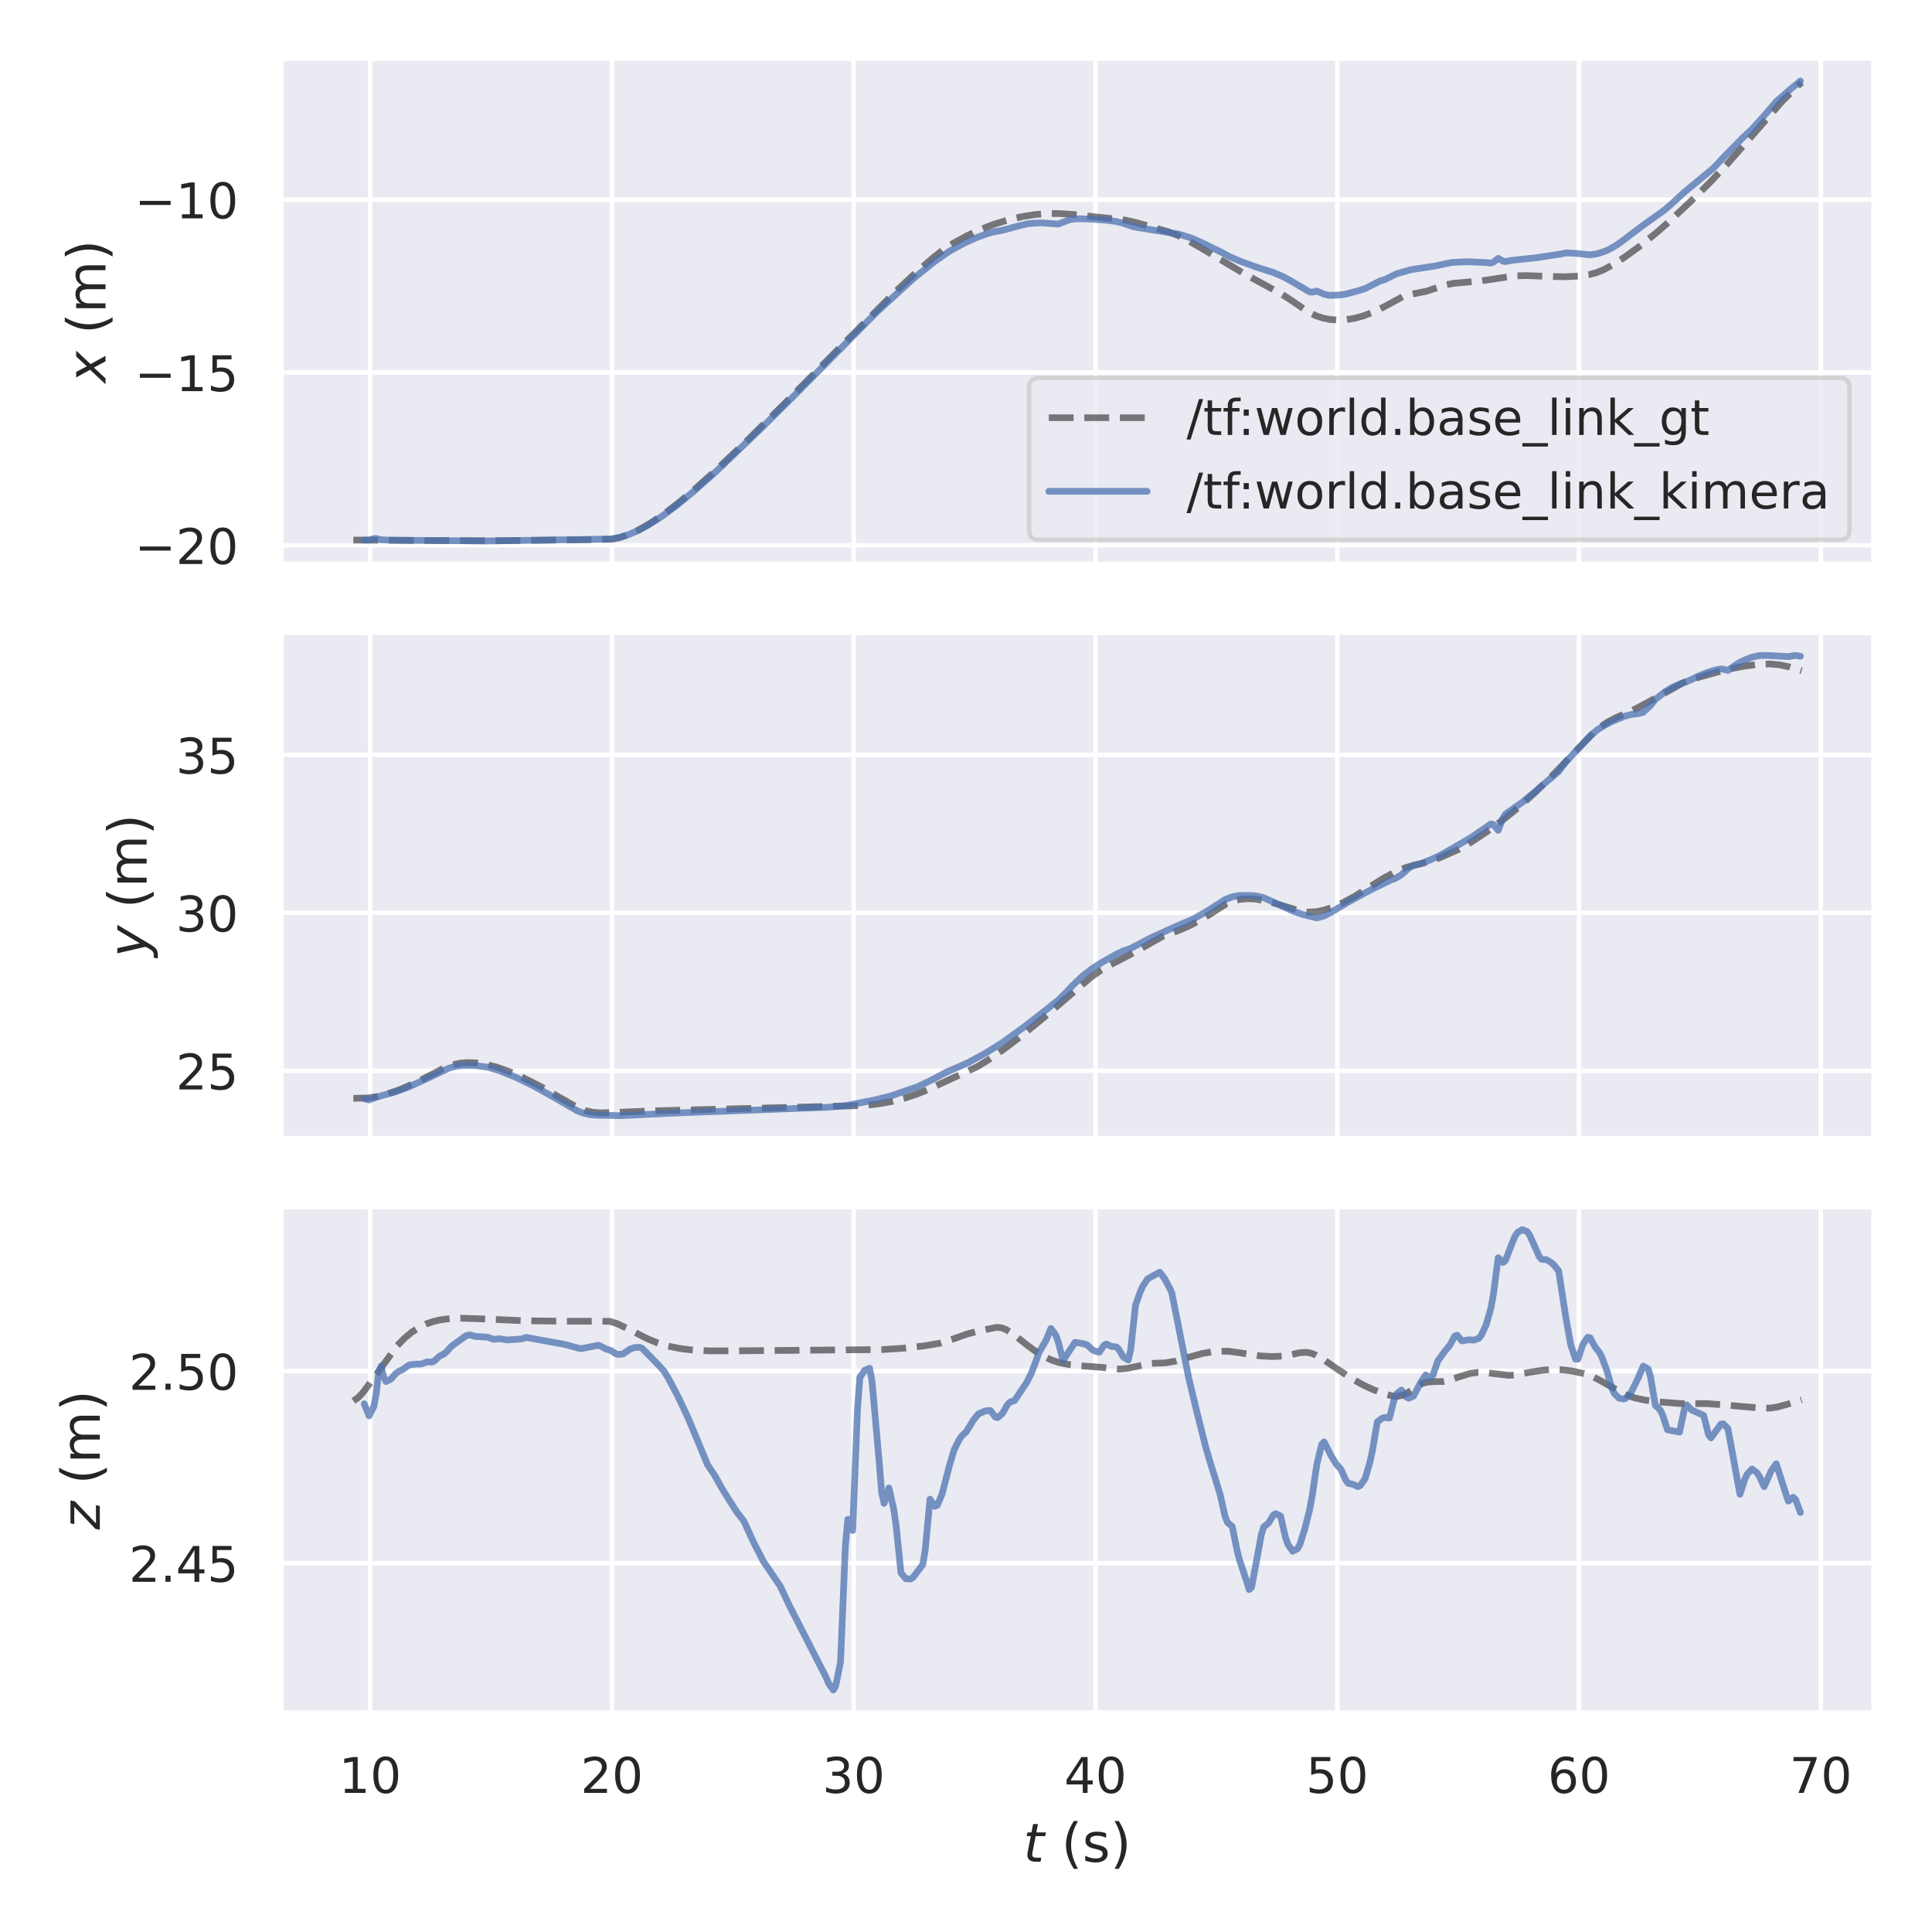 <?xml version="1.0" encoding="utf-8" standalone="no"?>
<!DOCTYPE svg PUBLIC "-//W3C//DTD SVG 1.1//EN"
  "http://www.w3.org/Graphics/SVG/1.1/DTD/svg11.dtd">
<!-- Created with matplotlib (https://matplotlib.org/) -->
<svg height="432pt" version="1.1" viewBox="0 0 432 432" width="432pt" xmlns="http://www.w3.org/2000/svg" xmlns:xlink="http://www.w3.org/1999/xlink">
 <defs>
  <style type="text/css">*{stroke-linecap:butt;stroke-linejoin:round;}</style>
 </defs>
 <g id="figure_1">
  <g id="patch_1">
   <path d="M 0 432 
L 432 432 
L 432 0 
L 0 0 
z
" style="fill:#ffffff;"/>
  </g>
  <g id="axes_1">
   <g id="patch_2">
    <path d="M 62.82 126.202 
L 419.04 126.202 
L 419.04 12.96 
L 62.82 12.96 
z
" style="fill:#eaeaf2;"/>
   </g>
   <g id="matplotlib.axis_1">
    <g id="xtick_1">
     <g id="line2d_1">
      <path clip-path="url(#paf8b198521)" d="M 82.76 126.202 
L 82.76 12.96 
" style="fill:none;stroke:#ffffff;stroke-linecap:round;"/>
     </g>
    </g>
    <g id="xtick_2">
     <g id="line2d_2">
      <path clip-path="url(#paf8b198521)" d="M 136.823 126.202 
L 136.823 12.96 
" style="fill:none;stroke:#ffffff;stroke-linecap:round;"/>
     </g>
    </g>
    <g id="xtick_3">
     <g id="line2d_3">
      <path clip-path="url(#paf8b198521)" d="M 190.885 126.202 
L 190.885 12.96 
" style="fill:none;stroke:#ffffff;stroke-linecap:round;"/>
     </g>
    </g>
    <g id="xtick_4">
     <g id="line2d_4">
      <path clip-path="url(#paf8b198521)" d="M 244.948 126.202 
L 244.948 12.96 
" style="fill:none;stroke:#ffffff;stroke-linecap:round;"/>
     </g>
    </g>
    <g id="xtick_5">
     <g id="line2d_5">
      <path clip-path="url(#paf8b198521)" d="M 299.011 126.202 
L 299.011 12.96 
" style="fill:none;stroke:#ffffff;stroke-linecap:round;"/>
     </g>
    </g>
    <g id="xtick_6">
     <g id="line2d_6">
      <path clip-path="url(#paf8b198521)" d="M 353.074 126.202 
L 353.074 12.96 
" style="fill:none;stroke:#ffffff;stroke-linecap:round;"/>
     </g>
    </g>
    <g id="xtick_7">
     <g id="line2d_7">
      <path clip-path="url(#paf8b198521)" d="M 407.137 126.202 
L 407.137 12.96 
" style="fill:none;stroke:#ffffff;stroke-linecap:round;"/>
     </g>
    </g>
   </g>
   <g id="matplotlib.axis_2">
    <g id="ytick_1">
     <g id="line2d_8">
      <path clip-path="url(#paf8b198521)" d="M 62.82 121.927 
L 419.04 121.927 
" style="fill:none;stroke:#ffffff;stroke-linecap:round;"/>
     </g>
     <g id="text_1">
      <!-- −20 -->
      <g style="fill:#262626;" transform="translate(30.105 126.106)scale(0.11 -0.11)">
       <defs>
        <path d="M 10.594 35.5 
L 73.188 35.5 
L 73.188 27.203 
L 10.594 27.203 
z
" id="DejaVuSans-8722"/>
        <path d="M 19.188 8.297 
L 53.609 8.297 
L 53.609 0 
L 7.328 0 
L 7.328 8.297 
Q 12.938 14.109 22.625 23.891 
Q 32.328 33.688 34.812 36.531 
Q 39.547 41.844 41.422 45.531 
Q 43.312 49.219 43.312 52.781 
Q 43.312 58.594 39.234 62.25 
Q 35.156 65.922 28.609 65.922 
Q 23.969 65.922 18.812 64.312 
Q 13.672 62.703 7.812 59.422 
L 7.812 69.391 
Q 13.766 71.781 18.938 73 
Q 24.125 74.219 28.422 74.219 
Q 39.75 74.219 46.484 68.547 
Q 53.219 62.891 53.219 53.422 
Q 53.219 48.922 51.531 44.891 
Q 49.859 40.875 45.406 35.406 
Q 44.188 33.984 37.641 27.219 
Q 31.109 20.453 19.188 8.297 
z
" id="DejaVuSans-50"/>
        <path d="M 31.781 66.406 
Q 24.172 66.406 20.328 58.906 
Q 16.5 51.422 16.5 36.375 
Q 16.5 21.391 20.328 13.891 
Q 24.172 6.391 31.781 6.391 
Q 39.453 6.391 43.281 13.891 
Q 47.125 21.391 47.125 36.375 
Q 47.125 51.422 43.281 58.906 
Q 39.453 66.406 31.781 66.406 
z
M 31.781 74.219 
Q 44.047 74.219 50.516 64.516 
Q 56.984 54.828 56.984 36.375 
Q 56.984 17.969 50.516 8.266 
Q 44.047 -1.422 31.781 -1.422 
Q 19.531 -1.422 13.062 8.266 
Q 6.594 17.969 6.594 36.375 
Q 6.594 54.828 13.062 64.516 
Q 19.531 74.219 31.781 74.219 
z
" id="DejaVuSans-48"/>
       </defs>
       <use xlink:href="#DejaVuSans-8722"/>
       <use x="83.789" xlink:href="#DejaVuSans-50"/>
       <use x="147.412" xlink:href="#DejaVuSans-48"/>
      </g>
     </g>
    </g>
    <g id="ytick_2">
     <g id="line2d_9">
      <path clip-path="url(#paf8b198521)" d="M 62.82 83.286 
L 419.04 83.286 
" style="fill:none;stroke:#ffffff;stroke-linecap:round;"/>
     </g>
     <g id="text_2">
      <!-- −15 -->
      <g style="fill:#262626;" transform="translate(30.105 87.465)scale(0.11 -0.11)">
       <defs>
        <path d="M 12.406 8.297 
L 28.516 8.297 
L 28.516 63.922 
L 10.984 60.406 
L 10.984 69.391 
L 28.422 72.906 
L 38.281 72.906 
L 38.281 8.297 
L 54.391 8.297 
L 54.391 0 
L 12.406 0 
z
" id="DejaVuSans-49"/>
        <path d="M 10.797 72.906 
L 49.516 72.906 
L 49.516 64.594 
L 19.828 64.594 
L 19.828 46.734 
Q 21.969 47.469 24.109 47.828 
Q 26.266 48.188 28.422 48.188 
Q 40.625 48.188 47.75 41.5 
Q 54.891 34.812 54.891 23.391 
Q 54.891 11.625 47.562 5.094 
Q 40.234 -1.422 26.906 -1.422 
Q 22.312 -1.422 17.547 -0.641 
Q 12.797 0.141 7.719 1.703 
L 7.719 11.625 
Q 12.109 9.234 16.797 8.062 
Q 21.484 6.891 26.703 6.891 
Q 35.156 6.891 40.078 11.328 
Q 45.016 15.766 45.016 23.391 
Q 45.016 31 40.078 35.438 
Q 35.156 39.891 26.703 39.891 
Q 22.75 39.891 18.812 39.016 
Q 14.891 38.141 10.797 36.281 
z
" id="DejaVuSans-53"/>
       </defs>
       <use xlink:href="#DejaVuSans-8722"/>
       <use x="83.789" xlink:href="#DejaVuSans-49"/>
       <use x="147.412" xlink:href="#DejaVuSans-53"/>
      </g>
     </g>
    </g>
    <g id="ytick_3">
     <g id="line2d_10">
      <path clip-path="url(#paf8b198521)" d="M 62.82 44.645 
L 419.04 44.645 
" style="fill:none;stroke:#ffffff;stroke-linecap:round;"/>
     </g>
     <g id="text_3">
      <!-- −10 -->
      <g style="fill:#262626;" transform="translate(30.105 48.824)scale(0.11 -0.11)">
       <use xlink:href="#DejaVuSans-8722"/>
       <use x="83.789" xlink:href="#DejaVuSans-49"/>
       <use x="147.412" xlink:href="#DejaVuSans-48"/>
      </g>
     </g>
    </g>
    <g id="text_4">
     <!-- $x$ (m) -->
     <g style="fill:#262626;" transform="translate(23.609 85.601)rotate(-90)scale(0.12 -0.12)">
      <defs>
       <path d="M 60.016 54.688 
L 34.906 27.875 
L 50.297 0 
L 39.984 0 
L 28.422 21.688 
L 8.297 0 
L -2.594 0 
L 24.312 28.812 
L 10.016 54.688 
L 20.312 54.688 
L 30.812 34.906 
L 49.125 54.688 
z
" id="DejaVuSans-Oblique-120"/>
       <path id="DejaVuSans-32"/>
       <path d="M 31 75.875 
Q 24.469 64.656 21.281 53.656 
Q 18.109 42.672 18.109 31.391 
Q 18.109 20.125 21.312 9.062 
Q 24.516 -2 31 -13.188 
L 23.188 -13.188 
Q 15.875 -1.703 12.234 9.375 
Q 8.594 20.453 8.594 31.391 
Q 8.594 42.281 12.203 53.312 
Q 15.828 64.359 23.188 75.875 
z
" id="DejaVuSans-40"/>
       <path d="M 52 44.188 
Q 55.375 50.25 60.062 53.125 
Q 64.75 56 71.094 56 
Q 79.641 56 84.281 50.016 
Q 88.922 44.047 88.922 33.016 
L 88.922 0 
L 79.891 0 
L 79.891 32.719 
Q 79.891 40.578 77.094 44.375 
Q 74.312 48.188 68.609 48.188 
Q 61.625 48.188 57.562 43.547 
Q 53.516 38.922 53.516 30.906 
L 53.516 0 
L 44.484 0 
L 44.484 32.719 
Q 44.484 40.625 41.703 44.406 
Q 38.922 48.188 33.109 48.188 
Q 26.219 48.188 22.156 43.531 
Q 18.109 38.875 18.109 30.906 
L 18.109 0 
L 9.078 0 
L 9.078 54.688 
L 18.109 54.688 
L 18.109 46.188 
Q 21.188 51.219 25.484 53.609 
Q 29.781 56 35.688 56 
Q 41.656 56 45.828 52.969 
Q 50 49.953 52 44.188 
z
" id="DejaVuSans-109"/>
       <path d="M 8.016 75.875 
L 15.828 75.875 
Q 23.141 64.359 26.781 53.312 
Q 30.422 42.281 30.422 31.391 
Q 30.422 20.453 26.781 9.375 
Q 23.141 -1.703 15.828 -13.188 
L 8.016 -13.188 
Q 14.5 -2 17.703 9.062 
Q 20.906 20.125 20.906 31.391 
Q 20.906 42.672 17.703 53.656 
Q 14.5 64.656 8.016 75.875 
z
" id="DejaVuSans-41"/>
      </defs>
      <use transform="translate(0 0.125)" xlink:href="#DejaVuSans-Oblique-120"/>
      <use transform="translate(59.18 0.125)" xlink:href="#DejaVuSans-32"/>
      <use transform="translate(90.967 0.125)" xlink:href="#DejaVuSans-40"/>
      <use transform="translate(129.98 0.125)" xlink:href="#DejaVuSans-109"/>
      <use transform="translate(227.393 0.125)" xlink:href="#DejaVuSans-41"/>
     </g>
    </g>
   </g>
   <g id="line2d_11">
    <path clip-path="url(#paf8b198521)" d="M 79.012 120.759 
L 95.231 120.865 
L 109.287 120.929 
L 129.831 120.705 
L 136.859 120.564 
L 138.481 120.228 
L 140.643 119.496 
L 142.806 118.494 
L 145.509 116.936 
L 148.212 115.109 
L 151.456 112.644 
L 155.24 109.489 
L 160.106 105.125 
L 166.594 98.967 
L 175.244 90.425 
L 189.841 75.648 
L 200.113 65.343 
L 204.978 60.784 
L 208.763 57.541 
L 210.925 55.84 
L 213.088 54.436 
L 216.331 52.669 
L 219.035 51.394 
L 222.278 50.135 
L 225.522 49.149 
L 228.766 48.399 
L 231.469 47.971 
L 234.172 47.75 
L 236.875 47.747 
L 240.119 47.969 
L 251.472 49.199 
L 254.175 49.8 
L 261.204 51.814 
L 263.366 52.648 
L 265.529 53.709 
L 268.772 55.571 
L 277.963 61.056 
L 286.613 65.787 
L 288.776 67.185 
L 292.56 69.779 
L 294.182 70.575 
L 295.804 71.119 
L 297.426 71.44 
L 299.048 71.565 
L 300.669 71.512 
L 302.832 71.185 
L 304.994 70.587 
L 307.157 69.748 
L 309.319 68.685 
L 313.645 66.352 
L 315.266 65.86 
L 319.051 65.094 
L 321.754 64.177 
L 323.376 63.669 
L 324.998 63.359 
L 328.241 63.067 
L 330.945 62.842 
L 334.729 62.274 
L 338.513 61.701 
L 341.217 61.621 
L 345.542 61.781 
L 349.867 61.887 
L 353.11 61.723 
L 355.273 61.421 
L 356.895 60.989 
L 358.517 60.34 
L 360.679 59.189 
L 363.382 57.428 
L 366.626 55.068 
L 370.41 52.02 
L 373.114 49.654 
L 377.979 45.083 
L 382.304 40.84 
L 386.089 36.811 
L 390.954 31.286 
L 398.523 22.61 
L 401.767 19.431 
L 402.848 18.43 
L 402.848 18.43 
" style="fill:none;stroke:#000000;stroke-dasharray:5.55,2.4;stroke-dashoffset:0;stroke-opacity:0.5;stroke-width:1.5;"/>
   </g>
   <g id="line2d_12">
    <path clip-path="url(#paf8b198521)" d="M 81.445 120.758 
L 82.526 120.756 
L 83.607 120.429 
L 84.148 120.428 
L 85.229 120.695 
L 87.392 120.782 
L 109.017 120.966 
L 136.589 120.524 
L 138.751 120.094 
L 140.373 119.606 
L 142.536 118.701 
L 144.698 117.568 
L 147.942 115.498 
L 151.186 113.098 
L 154.97 109.99 
L 159.836 105.692 
L 170.108 95.864 
L 177.136 88.896 
L 196.058 69.762 
L 204.167 62.349 
L 209.033 58.436 
L 212.277 56.188 
L 215.52 54.406 
L 218.224 53.182 
L 220.927 52.194 
L 222.008 51.878 
L 223.63 51.59 
L 224.711 51.355 
L 227.955 50.46 
L 230.117 49.977 
L 232.821 49.827 
L 236.605 50.102 
L 238.227 49.49 
L 239.308 49.08 
L 240.93 48.909 
L 243.633 48.974 
L 247.418 49.24 
L 249.58 49.522 
L 251.202 49.937 
L 253.364 50.671 
L 254.446 50.894 
L 263.636 52.355 
L 266.34 53.217 
L 268.502 54.149 
L 273.368 56.532 
L 274.99 57.406 
L 277.152 58.346 
L 280.936 59.728 
L 283.099 60.423 
L 284.721 60.931 
L 286.883 61.849 
L 288.505 62.731 
L 292.83 65.277 
L 293.371 65.336 
L 294.452 65.089 
L 296.074 65.771 
L 297.155 66.048 
L 299.318 65.983 
L 300.94 65.759 
L 303.643 65.034 
L 305.265 64.519 
L 308.509 62.866 
L 309.59 62.539 
L 312.293 61.209 
L 315.537 60.293 
L 320.943 59.473 
L 323.106 58.988 
L 324.727 58.674 
L 327.971 58.525 
L 332.296 58.712 
L 333.377 58.815 
L 333.918 58.628 
L 334.999 57.774 
L 336.081 58.402 
L 336.621 58.495 
L 338.243 58.193 
L 343.649 57.616 
L 349.056 56.78 
L 350.137 56.549 
L 352.299 56.647 
L 353.921 56.811 
L 355.543 56.983 
L 357.165 56.741 
L 358.787 56.214 
L 359.868 55.728 
L 361.49 54.799 
L 362.571 54.031 
L 366.896 50.751 
L 372.303 46.874 
L 373.925 45.439 
L 376.628 42.973 
L 383.115 37.6 
L 385.818 34.729 
L 389.603 30.878 
L 391.765 28.856 
L 393.928 26.487 
L 397.172 22.725 
L 399.875 20.34 
L 402.578 18.107 
L 402.578 18.107 
" style="fill:none;stroke:#4c72b0;stroke-linecap:round;stroke-opacity:0.75;stroke-width:1.5;"/>
   </g>
   <g id="patch_3">
    <path d="M 62.82 126.202 
L 62.82 12.96 
" style="fill:none;stroke:#ffffff;stroke-linecap:square;stroke-linejoin:miter;stroke-width:1.25;"/>
   </g>
   <g id="patch_4">
    <path d="M 419.04 126.202 
L 419.04 12.96 
" style="fill:none;stroke:#ffffff;stroke-linecap:square;stroke-linejoin:miter;stroke-width:1.25;"/>
   </g>
   <g id="patch_5">
    <path d="M 62.82 126.202 
L 419.04 126.202 
" style="fill:none;stroke:#ffffff;stroke-linecap:square;stroke-linejoin:miter;stroke-width:1.25;"/>
   </g>
   <g id="patch_6">
    <path d="M 62.82 12.96 
L 419.04 12.96 
" style="fill:none;stroke:#ffffff;stroke-linecap:square;stroke-linejoin:miter;stroke-width:1.25;"/>
   </g>
   <g id="legend_1">
    <g id="patch_7">
     <path d="M 232.312 120.702 
L 411.34 120.702 
Q 413.54 120.702 413.54 118.502 
L 413.54 86.698 
Q 413.54 84.498 411.34 84.498 
L 232.312 84.498 
Q 230.112 84.498 230.112 86.698 
L 230.112 118.502 
Q 230.112 120.702 232.312 120.702 
z
" style="fill:#eaeaf2;opacity:0.8;stroke:#cccccc;stroke-linejoin:miter;"/>
    </g>
    <g id="line2d_13">
     <path d="M 234.512 93.407 
L 256.512 93.407 
" style="fill:none;stroke:#000000;stroke-dasharray:5.55,2.4;stroke-dashoffset:0;stroke-opacity:0.5;stroke-width:1.5;"/>
    </g>
    <g id="line2d_14"/>
    <g id="text_5">
     <!-- /tf:world.base_link_gt -->
     <g style="fill:#262626;" transform="translate(265.312 97.257)scale(0.11 -0.11)">
      <defs>
       <path d="M 25.391 72.906 
L 33.688 72.906 
L 8.297 -9.281 
L 0 -9.281 
z
" id="DejaVuSans-47"/>
       <path d="M 18.312 70.219 
L 18.312 54.688 
L 36.812 54.688 
L 36.812 47.703 
L 18.312 47.703 
L 18.312 18.016 
Q 18.312 11.328 20.141 9.422 
Q 21.969 7.516 27.594 7.516 
L 36.812 7.516 
L 36.812 0 
L 27.594 0 
Q 17.188 0 13.234 3.875 
Q 9.281 7.766 9.281 18.016 
L 9.281 47.703 
L 2.688 47.703 
L 2.688 54.688 
L 9.281 54.688 
L 9.281 70.219 
z
" id="DejaVuSans-116"/>
       <path d="M 37.109 75.984 
L 37.109 68.5 
L 28.516 68.5 
Q 23.688 68.5 21.797 66.547 
Q 19.922 64.594 19.922 59.516 
L 19.922 54.688 
L 34.719 54.688 
L 34.719 47.703 
L 19.922 47.703 
L 19.922 0 
L 10.891 0 
L 10.891 47.703 
L 2.297 47.703 
L 2.297 54.688 
L 10.891 54.688 
L 10.891 58.5 
Q 10.891 67.625 15.141 71.797 
Q 19.391 75.984 28.609 75.984 
z
" id="DejaVuSans-102"/>
       <path d="M 11.719 12.406 
L 22.016 12.406 
L 22.016 0 
L 11.719 0 
z
M 11.719 51.703 
L 22.016 51.703 
L 22.016 39.312 
L 11.719 39.312 
z
" id="DejaVuSans-58"/>
       <path d="M 4.203 54.688 
L 13.188 54.688 
L 24.422 12.016 
L 35.594 54.688 
L 46.188 54.688 
L 57.422 12.016 
L 68.609 54.688 
L 77.594 54.688 
L 63.281 0 
L 52.688 0 
L 40.922 44.828 
L 29.109 0 
L 18.5 0 
z
" id="DejaVuSans-119"/>
       <path d="M 30.609 48.391 
Q 23.391 48.391 19.188 42.75 
Q 14.984 37.109 14.984 27.297 
Q 14.984 17.484 19.156 11.844 
Q 23.344 6.203 30.609 6.203 
Q 37.797 6.203 41.984 11.859 
Q 46.188 17.531 46.188 27.297 
Q 46.188 37.016 41.984 42.703 
Q 37.797 48.391 30.609 48.391 
z
M 30.609 56 
Q 42.328 56 49.016 48.375 
Q 55.719 40.766 55.719 27.297 
Q 55.719 13.875 49.016 6.219 
Q 42.328 -1.422 30.609 -1.422 
Q 18.844 -1.422 12.172 6.219 
Q 5.516 13.875 5.516 27.297 
Q 5.516 40.766 12.172 48.375 
Q 18.844 56 30.609 56 
z
" id="DejaVuSans-111"/>
       <path d="M 41.109 46.297 
Q 39.594 47.172 37.812 47.578 
Q 36.031 48 33.891 48 
Q 26.266 48 22.188 43.047 
Q 18.109 38.094 18.109 28.812 
L 18.109 0 
L 9.078 0 
L 9.078 54.688 
L 18.109 54.688 
L 18.109 46.188 
Q 20.953 51.172 25.484 53.578 
Q 30.031 56 36.531 56 
Q 37.453 56 38.578 55.875 
Q 39.703 55.766 41.062 55.516 
z
" id="DejaVuSans-114"/>
       <path d="M 9.422 75.984 
L 18.406 75.984 
L 18.406 0 
L 9.422 0 
z
" id="DejaVuSans-108"/>
       <path d="M 45.406 46.391 
L 45.406 75.984 
L 54.391 75.984 
L 54.391 0 
L 45.406 0 
L 45.406 8.203 
Q 42.578 3.328 38.25 0.953 
Q 33.938 -1.422 27.875 -1.422 
Q 17.969 -1.422 11.734 6.484 
Q 5.516 14.406 5.516 27.297 
Q 5.516 40.188 11.734 48.094 
Q 17.969 56 27.875 56 
Q 33.938 56 38.25 53.625 
Q 42.578 51.266 45.406 46.391 
z
M 14.797 27.297 
Q 14.797 17.391 18.875 11.75 
Q 22.953 6.109 30.078 6.109 
Q 37.203 6.109 41.297 11.75 
Q 45.406 17.391 45.406 27.297 
Q 45.406 37.203 41.297 42.844 
Q 37.203 48.484 30.078 48.484 
Q 22.953 48.484 18.875 42.844 
Q 14.797 37.203 14.797 27.297 
z
" id="DejaVuSans-100"/>
       <path d="M 10.688 12.406 
L 21 12.406 
L 21 0 
L 10.688 0 
z
" id="DejaVuSans-46"/>
       <path d="M 48.688 27.297 
Q 48.688 37.203 44.609 42.844 
Q 40.531 48.484 33.406 48.484 
Q 26.266 48.484 22.188 42.844 
Q 18.109 37.203 18.109 27.297 
Q 18.109 17.391 22.188 11.75 
Q 26.266 6.109 33.406 6.109 
Q 40.531 6.109 44.609 11.75 
Q 48.688 17.391 48.688 27.297 
z
M 18.109 46.391 
Q 20.953 51.266 25.266 53.625 
Q 29.594 56 35.594 56 
Q 45.562 56 51.781 48.094 
Q 58.016 40.188 58.016 27.297 
Q 58.016 14.406 51.781 6.484 
Q 45.562 -1.422 35.594 -1.422 
Q 29.594 -1.422 25.266 0.953 
Q 20.953 3.328 18.109 8.203 
L 18.109 0 
L 9.078 0 
L 9.078 75.984 
L 18.109 75.984 
z
" id="DejaVuSans-98"/>
       <path d="M 34.281 27.484 
Q 23.391 27.484 19.188 25 
Q 14.984 22.516 14.984 16.5 
Q 14.984 11.719 18.141 8.906 
Q 21.297 6.109 26.703 6.109 
Q 34.188 6.109 38.703 11.406 
Q 43.219 16.703 43.219 25.484 
L 43.219 27.484 
z
M 52.203 31.203 
L 52.203 0 
L 43.219 0 
L 43.219 8.297 
Q 40.141 3.328 35.547 0.953 
Q 30.953 -1.422 24.312 -1.422 
Q 15.922 -1.422 10.953 3.297 
Q 6 8.016 6 15.922 
Q 6 25.141 12.172 29.828 
Q 18.359 34.516 30.609 34.516 
L 43.219 34.516 
L 43.219 35.406 
Q 43.219 41.609 39.141 45 
Q 35.062 48.391 27.688 48.391 
Q 23 48.391 18.547 47.266 
Q 14.109 46.141 10.016 43.891 
L 10.016 52.203 
Q 14.938 54.109 19.578 55.047 
Q 24.219 56 28.609 56 
Q 40.484 56 46.344 49.844 
Q 52.203 43.703 52.203 31.203 
z
" id="DejaVuSans-97"/>
       <path d="M 44.281 53.078 
L 44.281 44.578 
Q 40.484 46.531 36.375 47.5 
Q 32.281 48.484 27.875 48.484 
Q 21.188 48.484 17.844 46.438 
Q 14.5 44.391 14.5 40.281 
Q 14.5 37.156 16.891 35.375 
Q 19.281 33.594 26.516 31.984 
L 29.594 31.297 
Q 39.156 29.25 43.188 25.516 
Q 47.219 21.781 47.219 15.094 
Q 47.219 7.469 41.188 3.016 
Q 35.156 -1.422 24.609 -1.422 
Q 20.219 -1.422 15.453 -0.562 
Q 10.688 0.297 5.422 2 
L 5.422 11.281 
Q 10.406 8.688 15.234 7.391 
Q 20.062 6.109 24.812 6.109 
Q 31.156 6.109 34.562 8.281 
Q 37.984 10.453 37.984 14.406 
Q 37.984 18.062 35.516 20.016 
Q 33.062 21.969 24.703 23.781 
L 21.578 24.516 
Q 13.234 26.266 9.516 29.906 
Q 5.812 33.547 5.812 39.891 
Q 5.812 47.609 11.281 51.797 
Q 16.75 56 26.812 56 
Q 31.781 56 36.172 55.266 
Q 40.578 54.547 44.281 53.078 
z
" id="DejaVuSans-115"/>
       <path d="M 56.203 29.594 
L 56.203 25.203 
L 14.891 25.203 
Q 15.484 15.922 20.484 11.062 
Q 25.484 6.203 34.422 6.203 
Q 39.594 6.203 44.453 7.469 
Q 49.312 8.734 54.109 11.281 
L 54.109 2.781 
Q 49.266 0.734 44.188 -0.344 
Q 39.109 -1.422 33.891 -1.422 
Q 20.797 -1.422 13.156 6.188 
Q 5.516 13.812 5.516 26.812 
Q 5.516 40.234 12.766 48.109 
Q 20.016 56 32.328 56 
Q 43.359 56 49.781 48.891 
Q 56.203 41.797 56.203 29.594 
z
M 47.219 32.234 
Q 47.125 39.594 43.094 43.984 
Q 39.062 48.391 32.422 48.391 
Q 24.906 48.391 20.391 44.141 
Q 15.875 39.891 15.188 32.172 
z
" id="DejaVuSans-101"/>
       <path d="M 50.984 -16.609 
L 50.984 -23.578 
L -0.984 -23.578 
L -0.984 -16.609 
z
" id="DejaVuSans-95"/>
       <path d="M 9.422 54.688 
L 18.406 54.688 
L 18.406 0 
L 9.422 0 
z
M 9.422 75.984 
L 18.406 75.984 
L 18.406 64.594 
L 9.422 64.594 
z
" id="DejaVuSans-105"/>
       <path d="M 54.891 33.016 
L 54.891 0 
L 45.906 0 
L 45.906 32.719 
Q 45.906 40.484 42.875 44.328 
Q 39.844 48.188 33.797 48.188 
Q 26.516 48.188 22.312 43.547 
Q 18.109 38.922 18.109 30.906 
L 18.109 0 
L 9.078 0 
L 9.078 54.688 
L 18.109 54.688 
L 18.109 46.188 
Q 21.344 51.125 25.703 53.562 
Q 30.078 56 35.797 56 
Q 45.219 56 50.047 50.172 
Q 54.891 44.344 54.891 33.016 
z
" id="DejaVuSans-110"/>
       <path d="M 9.078 75.984 
L 18.109 75.984 
L 18.109 31.109 
L 44.922 54.688 
L 56.391 54.688 
L 27.391 29.109 
L 57.625 0 
L 45.906 0 
L 18.109 26.703 
L 18.109 0 
L 9.078 0 
z
" id="DejaVuSans-107"/>
       <path d="M 45.406 27.984 
Q 45.406 37.75 41.375 43.109 
Q 37.359 48.484 30.078 48.484 
Q 22.859 48.484 18.828 43.109 
Q 14.797 37.75 14.797 27.984 
Q 14.797 18.266 18.828 12.891 
Q 22.859 7.516 30.078 7.516 
Q 37.359 7.516 41.375 12.891 
Q 45.406 18.266 45.406 27.984 
z
M 54.391 6.781 
Q 54.391 -7.172 48.188 -13.984 
Q 42 -20.797 29.203 -20.797 
Q 24.469 -20.797 20.266 -20.094 
Q 16.062 -19.391 12.109 -17.922 
L 12.109 -9.188 
Q 16.062 -11.328 19.922 -12.344 
Q 23.781 -13.375 27.781 -13.375 
Q 36.625 -13.375 41.016 -8.766 
Q 45.406 -4.156 45.406 5.172 
L 45.406 9.625 
Q 42.625 4.781 38.281 2.391 
Q 33.938 0 27.875 0 
Q 17.828 0 11.672 7.656 
Q 5.516 15.328 5.516 27.984 
Q 5.516 40.672 11.672 48.328 
Q 17.828 56 27.875 56 
Q 33.938 56 38.281 53.609 
Q 42.625 51.219 45.406 46.391 
L 45.406 54.688 
L 54.391 54.688 
z
" id="DejaVuSans-103"/>
      </defs>
      <use xlink:href="#DejaVuSans-47"/>
      <use x="33.691" xlink:href="#DejaVuSans-116"/>
      <use x="72.9" xlink:href="#DejaVuSans-102"/>
      <use x="104.48" xlink:href="#DejaVuSans-58"/>
      <use x="138.172" xlink:href="#DejaVuSans-119"/>
      <use x="219.959" xlink:href="#DejaVuSans-111"/>
      <use x="281.141" xlink:href="#DejaVuSans-114"/>
      <use x="322.254" xlink:href="#DejaVuSans-108"/>
      <use x="350.037" xlink:href="#DejaVuSans-100"/>
      <use x="413.514" xlink:href="#DejaVuSans-46"/>
      <use x="445.301" xlink:href="#DejaVuSans-98"/>
      <use x="508.777" xlink:href="#DejaVuSans-97"/>
      <use x="570.057" xlink:href="#DejaVuSans-115"/>
      <use x="622.156" xlink:href="#DejaVuSans-101"/>
      <use x="683.68" xlink:href="#DejaVuSans-95"/>
      <use x="733.68" xlink:href="#DejaVuSans-108"/>
      <use x="761.463" xlink:href="#DejaVuSans-105"/>
      <use x="789.246" xlink:href="#DejaVuSans-110"/>
      <use x="852.625" xlink:href="#DejaVuSans-107"/>
      <use x="910.535" xlink:href="#DejaVuSans-95"/>
      <use x="960.535" xlink:href="#DejaVuSans-103"/>
      <use x="1024.012" xlink:href="#DejaVuSans-116"/>
     </g>
    </g>
    <g id="line2d_15">
     <path d="M 234.512 109.858 
L 256.512 109.858 
" style="fill:none;stroke:#4c72b0;stroke-linecap:round;stroke-opacity:0.75;stroke-width:1.5;"/>
    </g>
    <g id="line2d_16"/>
    <g id="text_6">
     <!-- /tf:world.base_link_kimera -->
     <g style="fill:#262626;" transform="translate(265.312 113.708)scale(0.11 -0.11)">
      <use xlink:href="#DejaVuSans-47"/>
      <use x="33.691" xlink:href="#DejaVuSans-116"/>
      <use x="72.9" xlink:href="#DejaVuSans-102"/>
      <use x="104.48" xlink:href="#DejaVuSans-58"/>
      <use x="138.172" xlink:href="#DejaVuSans-119"/>
      <use x="219.959" xlink:href="#DejaVuSans-111"/>
      <use x="281.141" xlink:href="#DejaVuSans-114"/>
      <use x="322.254" xlink:href="#DejaVuSans-108"/>
      <use x="350.037" xlink:href="#DejaVuSans-100"/>
      <use x="413.514" xlink:href="#DejaVuSans-46"/>
      <use x="445.301" xlink:href="#DejaVuSans-98"/>
      <use x="508.777" xlink:href="#DejaVuSans-97"/>
      <use x="570.057" xlink:href="#DejaVuSans-115"/>
      <use x="622.156" xlink:href="#DejaVuSans-101"/>
      <use x="683.68" xlink:href="#DejaVuSans-95"/>
      <use x="733.68" xlink:href="#DejaVuSans-108"/>
      <use x="761.463" xlink:href="#DejaVuSans-105"/>
      <use x="789.246" xlink:href="#DejaVuSans-110"/>
      <use x="852.625" xlink:href="#DejaVuSans-107"/>
      <use x="910.535" xlink:href="#DejaVuSans-95"/>
      <use x="960.535" xlink:href="#DejaVuSans-107"/>
      <use x="1018.445" xlink:href="#DejaVuSans-105"/>
      <use x="1046.229" xlink:href="#DejaVuSans-109"/>
      <use x="1143.641" xlink:href="#DejaVuSans-101"/>
      <use x="1205.164" xlink:href="#DejaVuSans-114"/>
      <use x="1246.277" xlink:href="#DejaVuSans-97"/>
     </g>
    </g>
   </g>
  </g>
  <g id="axes_2">
   <g id="patch_8">
    <path d="M 62.82 254.621 
L 419.04 254.621 
L 419.04 141.379 
L 62.82 141.379 
z
" style="fill:#eaeaf2;"/>
   </g>
   <g id="matplotlib.axis_3">
    <g id="xtick_8">
     <g id="line2d_17">
      <path clip-path="url(#p31dccc0c51)" d="M 82.76 254.621 
L 82.76 141.379 
" style="fill:none;stroke:#ffffff;stroke-linecap:round;"/>
     </g>
    </g>
    <g id="xtick_9">
     <g id="line2d_18">
      <path clip-path="url(#p31dccc0c51)" d="M 136.823 254.621 
L 136.823 141.379 
" style="fill:none;stroke:#ffffff;stroke-linecap:round;"/>
     </g>
    </g>
    <g id="xtick_10">
     <g id="line2d_19">
      <path clip-path="url(#p31dccc0c51)" d="M 190.885 254.621 
L 190.885 141.379 
" style="fill:none;stroke:#ffffff;stroke-linecap:round;"/>
     </g>
    </g>
    <g id="xtick_11">
     <g id="line2d_20">
      <path clip-path="url(#p31dccc0c51)" d="M 244.948 254.621 
L 244.948 141.379 
" style="fill:none;stroke:#ffffff;stroke-linecap:round;"/>
     </g>
    </g>
    <g id="xtick_12">
     <g id="line2d_21">
      <path clip-path="url(#p31dccc0c51)" d="M 299.011 254.621 
L 299.011 141.379 
" style="fill:none;stroke:#ffffff;stroke-linecap:round;"/>
     </g>
    </g>
    <g id="xtick_13">
     <g id="line2d_22">
      <path clip-path="url(#p31dccc0c51)" d="M 353.074 254.621 
L 353.074 141.379 
" style="fill:none;stroke:#ffffff;stroke-linecap:round;"/>
     </g>
    </g>
    <g id="xtick_14">
     <g id="line2d_23">
      <path clip-path="url(#p31dccc0c51)" d="M 407.137 254.621 
L 407.137 141.379 
" style="fill:none;stroke:#ffffff;stroke-linecap:round;"/>
     </g>
    </g>
   </g>
   <g id="matplotlib.axis_4">
    <g id="ytick_4">
     <g id="line2d_24">
      <path clip-path="url(#p31dccc0c51)" d="M 62.82 239.427 
L 419.04 239.427 
" style="fill:none;stroke:#ffffff;stroke-linecap:round;"/>
     </g>
     <g id="text_7">
      <!-- 25 -->
      <g style="fill:#262626;" transform="translate(39.322 243.606)scale(0.11 -0.11)">
       <use xlink:href="#DejaVuSans-50"/>
       <use x="63.623" xlink:href="#DejaVuSans-53"/>
      </g>
     </g>
    </g>
    <g id="ytick_5">
     <g id="line2d_25">
      <path clip-path="url(#p31dccc0c51)" d="M 62.82 204.109 
L 419.04 204.109 
" style="fill:none;stroke:#ffffff;stroke-linecap:round;"/>
     </g>
     <g id="text_8">
      <!-- 30 -->
      <g style="fill:#262626;" transform="translate(39.322 208.288)scale(0.11 -0.11)">
       <defs>
        <path d="M 40.578 39.312 
Q 47.656 37.797 51.625 33 
Q 55.609 28.219 55.609 21.188 
Q 55.609 10.406 48.188 4.484 
Q 40.766 -1.422 27.094 -1.422 
Q 22.516 -1.422 17.656 -0.516 
Q 12.797 0.391 7.625 2.203 
L 7.625 11.719 
Q 11.719 9.328 16.594 8.109 
Q 21.484 6.891 26.812 6.891 
Q 36.078 6.891 40.938 10.547 
Q 45.797 14.203 45.797 21.188 
Q 45.797 27.641 41.281 31.266 
Q 36.766 34.906 28.719 34.906 
L 20.219 34.906 
L 20.219 43.016 
L 29.109 43.016 
Q 36.375 43.016 40.234 45.922 
Q 44.094 48.828 44.094 54.297 
Q 44.094 59.906 40.109 62.906 
Q 36.141 65.922 28.719 65.922 
Q 24.656 65.922 20.016 65.031 
Q 15.375 64.156 9.812 62.312 
L 9.812 71.094 
Q 15.438 72.656 20.344 73.438 
Q 25.25 74.219 29.594 74.219 
Q 40.828 74.219 47.359 69.109 
Q 53.906 64.016 53.906 55.328 
Q 53.906 49.266 50.438 45.094 
Q 46.969 40.922 40.578 39.312 
z
" id="DejaVuSans-51"/>
       </defs>
       <use xlink:href="#DejaVuSans-51"/>
       <use x="63.623" xlink:href="#DejaVuSans-48"/>
      </g>
     </g>
    </g>
    <g id="ytick_6">
     <g id="line2d_26">
      <path clip-path="url(#p31dccc0c51)" d="M 62.82 168.792 
L 419.04 168.792 
" style="fill:none;stroke:#ffffff;stroke-linecap:round;"/>
     </g>
     <g id="text_9">
      <!-- 35 -->
      <g style="fill:#262626;" transform="translate(39.322 172.971)scale(0.11 -0.11)">
       <use xlink:href="#DejaVuSans-51"/>
       <use x="63.623" xlink:href="#DejaVuSans-53"/>
      </g>
     </g>
    </g>
    <g id="text_10">
     <!-- $y$ (m) -->
     <g style="fill:#262626;" transform="translate(32.803 214.02)rotate(-90)scale(0.12 -0.12)">
      <defs>
       <path d="M 24.812 -5.078 
Q 18.562 -15.578 14.625 -18.188 
Q 10.688 -20.797 4.594 -20.797 
L -2.484 -20.797 
L -0.984 -13.281 
L 4.203 -13.281 
Q 7.953 -13.281 10.594 -11.234 
Q 13.234 -9.188 16.5 -3.219 
L 19.281 2 
L 7.172 54.688 
L 16.703 54.688 
L 25.781 12.797 
L 50.875 54.688 
L 60.297 54.688 
z
" id="DejaVuSans-Oblique-121"/>
      </defs>
      <use transform="translate(0 0.125)" xlink:href="#DejaVuSans-Oblique-121"/>
      <use transform="translate(59.18 0.125)" xlink:href="#DejaVuSans-32"/>
      <use transform="translate(90.967 0.125)" xlink:href="#DejaVuSans-40"/>
      <use transform="translate(129.98 0.125)" xlink:href="#DejaVuSans-109"/>
      <use transform="translate(227.393 0.125)" xlink:href="#DejaVuSans-41"/>
     </g>
    </g>
   </g>
   <g id="line2d_27">
    <path clip-path="url(#p31dccc0c51)" d="M 79.012 245.596 
L 82.256 245.512 
L 84.418 245.174 
L 86.581 244.621 
L 89.284 243.687 
L 92.528 242.287 
L 96.312 240.369 
L 99.556 238.693 
L 101.178 238.096 
L 102.799 237.741 
L 104.421 237.594 
L 106.584 237.674 
L 108.746 238.015 
L 110.909 238.57 
L 113.612 239.507 
L 116.856 240.909 
L 120.64 242.829 
L 124.965 245.289 
L 129.29 247.747 
L 130.912 248.344 
L 132.534 248.699 
L 134.156 248.845 
L 136.318 248.786 
L 146.59 248.378 
L 164.972 247.911 
L 193.084 247.2 
L 196.328 246.847 
L 199.572 246.261 
L 202.275 245.564 
L 204.978 244.662 
L 207.681 243.55 
L 218.494 238.532 
L 221.197 236.869 
L 224.441 234.625 
L 228.225 231.749 
L 233.632 227.335 
L 243.903 218.532 
L 246.066 217.022 
L 248.228 215.785 
L 253.094 213.229 
L 260.122 209.293 
L 263.366 208.117 
L 265.529 207.202 
L 268.232 205.825 
L 270.935 204.19 
L 274.179 202.094 
L 275.801 201.435 
L 277.422 201.068 
L 279.044 200.945 
L 280.666 201.025 
L 282.829 201.387 
L 284.991 201.97 
L 290.938 203.782 
L 292.56 203.949 
L 294.182 203.868 
L 295.804 203.566 
L 297.966 202.878 
L 300.129 201.926 
L 302.832 200.458 
L 306.076 198.436 
L 309.319 196.395 
L 312.023 194.953 
L 314.185 194.044 
L 315.807 193.573 
L 319.051 192.775 
L 321.754 191.876 
L 326.079 189.964 
L 328.241 188.762 
L 332.026 186.27 
L 336.351 183.109 
L 339.595 180.48 
L 343.379 177.072 
L 347.704 172.82 
L 353.11 167.16 
L 356.354 163.829 
L 357.976 162.473 
L 359.598 161.378 
L 361.22 160.527 
L 366.085 158.323 
L 369.87 156.272 
L 376.357 152.67 
L 378.52 151.83 
L 383.386 150.435 
L 387.17 149.498 
L 390.414 148.89 
L 393.117 148.567 
L 395.82 148.463 
L 397.983 148.671 
L 400.145 149.126 
L 402.848 149.981 
L 402.848 149.981 
" style="fill:none;stroke:#000000;stroke-dasharray:5.55,2.4;stroke-dashoffset:0;stroke-opacity:0.5;stroke-width:1.5;"/>
   </g>
   <g id="line2d_28">
    <path clip-path="url(#p31dccc0c51)" d="M 81.445 245.667 
L 82.526 245.952 
L 84.148 245.329 
L 88.473 244.121 
L 91.176 243.122 
L 94.42 241.667 
L 100.367 238.844 
L 101.989 238.4 
L 103.61 238.194 
L 106.314 238.242 
L 109.017 238.631 
L 111.72 239.419 
L 115.504 240.955 
L 119.289 242.815 
L 124.154 245.529 
L 129.02 248.349 
L 130.101 248.795 
L 131.723 249.198 
L 133.345 249.373 
L 134.426 249.381 
L 136.048 249.394 
L 138.751 249.469 
L 140.914 249.368 
L 149.564 248.934 
L 185.245 247.577 
L 189.03 247.244 
L 195.517 245.97 
L 199.302 245.019 
L 205.249 242.965 
L 208.492 241.406 
L 211.736 239.67 
L 214.439 238.523 
L 216.602 237.537 
L 220.386 235.475 
L 224.171 233.114 
L 229.036 229.591 
L 234.442 225.389 
L 235.524 224.484 
L 236.605 223.666 
L 238.227 222.082 
L 239.849 220.341 
L 242.011 218.29 
L 244.174 216.612 
L 246.336 215.224 
L 249.58 213.377 
L 251.202 212.609 
L 252.824 212.063 
L 257.149 209.791 
L 262.015 207.563 
L 266.88 205.463 
L 269.583 203.921 
L 271.205 202.907 
L 273.908 201.164 
L 275.53 200.531 
L 277.152 200.224 
L 279.315 200.215 
L 280.936 200.325 
L 282.558 200.726 
L 286.343 202.442 
L 289.046 203.69 
L 291.208 204.446 
L 294.452 205.257 
L 296.074 204.808 
L 297.696 203.951 
L 301.48 201.687 
L 303.643 200.511 
L 306.887 198.77 
L 311.212 196.672 
L 311.752 196.544 
L 312.834 195.932 
L 313.374 195.566 
L 314.996 194.122 
L 316.077 193.46 
L 317.699 193.126 
L 319.862 192.255 
L 322.024 191.263 
L 325.809 189.106 
L 329.052 187.196 
L 333.377 184.223 
L 333.918 184.362 
L 334.999 185.677 
L 336.081 182.903 
L 336.621 182.028 
L 340.406 179.379 
L 343.109 177.119 
L 348.515 172.498 
L 350.137 170.34 
L 355.543 164.564 
L 357.165 163.2 
L 358.787 162.182 
L 360.409 161.349 
L 363.112 160.193 
L 364.734 159.761 
L 366.356 159.568 
L 367.437 159.263 
L 369.059 157.74 
L 370.14 156.387 
L 372.303 154.672 
L 373.925 153.69 
L 375.546 152.962 
L 377.709 152.186 
L 379.331 151.378 
L 381.493 150.462 
L 383.115 149.923 
L 384.197 149.68 
L 384.737 149.591 
L 385.278 149.62 
L 386.359 149.909 
L 388.522 148.395 
L 389.603 147.816 
L 391.765 146.936 
L 393.387 146.585 
L 395.009 146.556 
L 399.875 146.816 
L 401.497 146.561 
L 402.578 146.742 
L 402.578 146.742 
" style="fill:none;stroke:#4c72b0;stroke-linecap:round;stroke-opacity:0.75;stroke-width:1.5;"/>
   </g>
   <g id="patch_9">
    <path d="M 62.82 254.621 
L 62.82 141.379 
" style="fill:none;stroke:#ffffff;stroke-linecap:square;stroke-linejoin:miter;stroke-width:1.25;"/>
   </g>
   <g id="patch_10">
    <path d="M 419.04 254.621 
L 419.04 141.379 
" style="fill:none;stroke:#ffffff;stroke-linecap:square;stroke-linejoin:miter;stroke-width:1.25;"/>
   </g>
   <g id="patch_11">
    <path d="M 62.82 254.621 
L 419.04 254.621 
" style="fill:none;stroke:#ffffff;stroke-linecap:square;stroke-linejoin:miter;stroke-width:1.25;"/>
   </g>
   <g id="patch_12">
    <path d="M 62.82 141.379 
L 419.04 141.379 
" style="fill:none;stroke:#ffffff;stroke-linecap:square;stroke-linejoin:miter;stroke-width:1.25;"/>
   </g>
  </g>
  <g id="axes_3">
   <g id="patch_13">
    <path d="M 62.82 383.04 
L 419.04 383.04 
L 419.04 269.798 
L 62.82 269.798 
z
" style="fill:#eaeaf2;"/>
   </g>
   <g id="matplotlib.axis_5">
    <g id="xtick_15">
     <g id="line2d_29">
      <path clip-path="url(#pe929ad056d)" d="M 82.76 383.04 
L 82.76 269.798 
" style="fill:none;stroke:#ffffff;stroke-linecap:round;"/>
     </g>
     <g id="text_11">
      <!-- 10 -->
      <g style="fill:#262626;" transform="translate(75.761 400.898)scale(0.11 -0.11)">
       <use xlink:href="#DejaVuSans-49"/>
       <use x="63.623" xlink:href="#DejaVuSans-48"/>
      </g>
     </g>
    </g>
    <g id="xtick_16">
     <g id="line2d_30">
      <path clip-path="url(#pe929ad056d)" d="M 136.823 383.04 
L 136.823 269.798 
" style="fill:none;stroke:#ffffff;stroke-linecap:round;"/>
     </g>
     <g id="text_12">
      <!-- 20 -->
      <g style="fill:#262626;" transform="translate(129.824 400.898)scale(0.11 -0.11)">
       <use xlink:href="#DejaVuSans-50"/>
       <use x="63.623" xlink:href="#DejaVuSans-48"/>
      </g>
     </g>
    </g>
    <g id="xtick_17">
     <g id="line2d_31">
      <path clip-path="url(#pe929ad056d)" d="M 190.885 383.04 
L 190.885 269.798 
" style="fill:none;stroke:#ffffff;stroke-linecap:round;"/>
     </g>
     <g id="text_13">
      <!-- 30 -->
      <g style="fill:#262626;" transform="translate(183.887 400.898)scale(0.11 -0.11)">
       <use xlink:href="#DejaVuSans-51"/>
       <use x="63.623" xlink:href="#DejaVuSans-48"/>
      </g>
     </g>
    </g>
    <g id="xtick_18">
     <g id="line2d_32">
      <path clip-path="url(#pe929ad056d)" d="M 244.948 383.04 
L 244.948 269.798 
" style="fill:none;stroke:#ffffff;stroke-linecap:round;"/>
     </g>
     <g id="text_14">
      <!-- 40 -->
      <g style="fill:#262626;" transform="translate(237.949 400.898)scale(0.11 -0.11)">
       <defs>
        <path d="M 37.797 64.312 
L 12.891 25.391 
L 37.797 25.391 
z
M 35.203 72.906 
L 47.609 72.906 
L 47.609 25.391 
L 58.016 25.391 
L 58.016 17.188 
L 47.609 17.188 
L 47.609 0 
L 37.797 0 
L 37.797 17.188 
L 4.891 17.188 
L 4.891 26.703 
z
" id="DejaVuSans-52"/>
       </defs>
       <use xlink:href="#DejaVuSans-52"/>
       <use x="63.623" xlink:href="#DejaVuSans-48"/>
      </g>
     </g>
    </g>
    <g id="xtick_19">
     <g id="line2d_33">
      <path clip-path="url(#pe929ad056d)" d="M 299.011 383.04 
L 299.011 269.798 
" style="fill:none;stroke:#ffffff;stroke-linecap:round;"/>
     </g>
     <g id="text_15">
      <!-- 50 -->
      <g style="fill:#262626;" transform="translate(292.012 400.898)scale(0.11 -0.11)">
       <use xlink:href="#DejaVuSans-53"/>
       <use x="63.623" xlink:href="#DejaVuSans-48"/>
      </g>
     </g>
    </g>
    <g id="xtick_20">
     <g id="line2d_34">
      <path clip-path="url(#pe929ad056d)" d="M 353.074 383.04 
L 353.074 269.798 
" style="fill:none;stroke:#ffffff;stroke-linecap:round;"/>
     </g>
     <g id="text_16">
      <!-- 60 -->
      <g style="fill:#262626;" transform="translate(346.075 400.898)scale(0.11 -0.11)">
       <defs>
        <path d="M 33.016 40.375 
Q 26.375 40.375 22.484 35.828 
Q 18.609 31.297 18.609 23.391 
Q 18.609 15.531 22.484 10.953 
Q 26.375 6.391 33.016 6.391 
Q 39.656 6.391 43.531 10.953 
Q 47.406 15.531 47.406 23.391 
Q 47.406 31.297 43.531 35.828 
Q 39.656 40.375 33.016 40.375 
z
M 52.594 71.297 
L 52.594 62.312 
Q 48.875 64.062 45.094 64.984 
Q 41.312 65.922 37.594 65.922 
Q 27.828 65.922 22.672 59.328 
Q 17.531 52.734 16.797 39.406 
Q 19.672 43.656 24.016 45.922 
Q 28.375 48.188 33.594 48.188 
Q 44.578 48.188 50.953 41.516 
Q 57.328 34.859 57.328 23.391 
Q 57.328 12.156 50.688 5.359 
Q 44.047 -1.422 33.016 -1.422 
Q 20.359 -1.422 13.672 8.266 
Q 6.984 17.969 6.984 36.375 
Q 6.984 53.656 15.188 63.938 
Q 23.391 74.219 37.203 74.219 
Q 40.922 74.219 44.703 73.484 
Q 48.484 72.75 52.594 71.297 
z
" id="DejaVuSans-54"/>
       </defs>
       <use xlink:href="#DejaVuSans-54"/>
       <use x="63.623" xlink:href="#DejaVuSans-48"/>
      </g>
     </g>
    </g>
    <g id="xtick_21">
     <g id="line2d_35">
      <path clip-path="url(#pe929ad056d)" d="M 407.137 383.04 
L 407.137 269.798 
" style="fill:none;stroke:#ffffff;stroke-linecap:round;"/>
     </g>
     <g id="text_17">
      <!-- 70 -->
      <g style="fill:#262626;" transform="translate(400.138 400.898)scale(0.11 -0.11)">
       <defs>
        <path d="M 8.203 72.906 
L 55.078 72.906 
L 55.078 68.703 
L 28.609 0 
L 18.312 0 
L 43.219 64.594 
L 8.203 64.594 
z
" id="DejaVuSans-55"/>
       </defs>
       <use xlink:href="#DejaVuSans-55"/>
       <use x="63.623" xlink:href="#DejaVuSans-48"/>
      </g>
     </g>
    </g>
    <g id="text_18">
     <!-- $t$ (s) -->
     <g style="fill:#262626;" transform="translate(228.81 416.304)scale(0.12 -0.12)">
      <defs>
       <path d="M 42.281 54.688 
L 40.922 47.703 
L 23 47.703 
L 17.188 18.016 
Q 16.891 16.359 16.75 15.234 
Q 16.609 14.109 16.609 13.484 
Q 16.609 10.359 18.484 8.938 
Q 20.359 7.516 24.516 7.516 
L 33.594 7.516 
L 32.078 0 
L 23.484 0 
Q 15.484 0 11.547 3.125 
Q 7.625 6.25 7.625 12.594 
Q 7.625 13.719 7.766 15.062 
Q 7.906 16.406 8.203 18.016 
L 14.016 47.703 
L 6.391 47.703 
L 7.812 54.688 
L 15.281 54.688 
L 18.312 70.219 
L 27.297 70.219 
L 24.312 54.688 
z
" id="DejaVuSans-Oblique-116"/>
      </defs>
      <use transform="translate(0 0.125)" xlink:href="#DejaVuSans-Oblique-116"/>
      <use transform="translate(39.209 0.125)" xlink:href="#DejaVuSans-32"/>
      <use transform="translate(70.996 0.125)" xlink:href="#DejaVuSans-40"/>
      <use transform="translate(110.01 0.125)" xlink:href="#DejaVuSans-115"/>
      <use transform="translate(162.109 0.125)" xlink:href="#DejaVuSans-41"/>
     </g>
    </g>
   </g>
   <g id="matplotlib.axis_6">
    <g id="ytick_7">
     <g id="line2d_36">
      <path clip-path="url(#pe929ad056d)" d="M 62.82 349.517 
L 419.04 349.517 
" style="fill:none;stroke:#ffffff;stroke-linecap:round;"/>
     </g>
     <g id="text_19">
      <!-- 2.45 -->
      <g style="fill:#262626;" transform="translate(28.828 353.696)scale(0.11 -0.11)">
       <use xlink:href="#DejaVuSans-50"/>
       <use x="63.623" xlink:href="#DejaVuSans-46"/>
       <use x="95.41" xlink:href="#DejaVuSans-52"/>
       <use x="159.033" xlink:href="#DejaVuSans-53"/>
      </g>
     </g>
    </g>
    <g id="ytick_8">
     <g id="line2d_37">
      <path clip-path="url(#pe929ad056d)" d="M 62.82 306.579 
L 419.04 306.579 
" style="fill:none;stroke:#ffffff;stroke-linecap:round;"/>
     </g>
     <g id="text_20">
      <!-- 2.50 -->
      <g style="fill:#262626;" transform="translate(28.828 310.758)scale(0.11 -0.11)">
       <use xlink:href="#DejaVuSans-50"/>
       <use x="63.623" xlink:href="#DejaVuSans-46"/>
       <use x="95.41" xlink:href="#DejaVuSans-53"/>
       <use x="159.033" xlink:href="#DejaVuSans-48"/>
      </g>
     </g>
    </g>
    <g id="text_21">
     <!-- $z$ (m) -->
     <g style="fill:#262626;" transform="translate(22.332 342.019)rotate(-90)scale(0.12 -0.12)">
      <defs>
       <path d="M 11.625 54.688 
L 54.297 54.688 
L 52.688 46.484 
L 11.531 7.172 
L 45.516 7.172 
L 44.094 0 
L -0.297 0 
L 1.312 8.203 
L 42.484 47.516 
L 10.203 47.516 
z
" id="DejaVuSans-Oblique-122"/>
      </defs>
      <use transform="translate(0 0.125)" xlink:href="#DejaVuSans-Oblique-122"/>
      <use transform="translate(52.49 0.125)" xlink:href="#DejaVuSans-32"/>
      <use transform="translate(84.277 0.125)" xlink:href="#DejaVuSans-40"/>
      <use transform="translate(123.291 0.125)" xlink:href="#DejaVuSans-109"/>
      <use transform="translate(220.703 0.125)" xlink:href="#DejaVuSans-41"/>
     </g>
    </g>
   </g>
   <g id="line2d_38">
    <path clip-path="url(#pe929ad056d)" d="M 79.012 313.255 
L 80.093 312.507 
L 81.174 311.36 
L 82.796 309.19 
L 88.743 300.984 
L 90.365 299.303 
L 91.987 297.936 
L 93.609 296.868 
L 95.231 296.069 
L 96.853 295.498 
L 98.474 295.115 
L 100.637 294.836 
L 103.34 294.751 
L 107.665 294.904 
L 117.396 295.327 
L 126.046 295.428 
L 136.318 295.443 
L 137.94 295.948 
L 140.103 296.977 
L 144.968 299.447 
L 147.131 300.308 
L 149.293 300.968 
L 151.997 301.531 
L 154.7 301.861 
L 158.484 302.052 
L 163.89 302.057 
L 183.353 301.888 
L 197.409 301.762 
L 202.275 301.448 
L 206.6 300.946 
L 210.385 300.31 
L 212.006 299.803 
L 216.331 298.259 
L 219.575 297.463 
L 222.819 296.805 
L 223.9 296.886 
L 224.981 297.302 
L 226.603 298.331 
L 229.847 300.907 
L 232.01 302.478 
L 233.632 303.423 
L 235.253 304.162 
L 236.875 304.682 
L 239.038 305.124 
L 241.741 305.404 
L 245.525 305.686 
L 250.391 306.142 
L 252.013 305.981 
L 254.716 305.418 
L 257.419 304.855 
L 259.041 304.798 
L 260.663 304.727 
L 262.825 304.369 
L 265.529 303.567 
L 268.772 302.659 
L 270.935 302.284 
L 273.097 302.135 
L 274.719 302.144 
L 276.882 302.435 
L 281.747 303.184 
L 284.451 303.328 
L 287.154 303.225 
L 288.776 302.91 
L 290.397 302.507 
L 292.019 302.37 
L 293.101 302.557 
L 294.182 302.975 
L 295.804 303.892 
L 299.048 306.136 
L 302.291 308.278 
L 304.994 309.787 
L 307.157 310.766 
L 309.86 311.75 
L 311.482 312.18 
L 312.563 312.214 
L 313.645 311.988 
L 314.726 311.444 
L 317.97 309.352 
L 319.051 309.056 
L 320.673 308.931 
L 322.835 308.908 
L 323.916 308.694 
L 326.079 307.927 
L 328.782 307.082 
L 330.404 306.87 
L 332.026 306.906 
L 334.729 307.22 
L 337.432 307.535 
L 339.054 307.409 
L 342.298 306.805 
L 345.001 306.372 
L 347.163 306.222 
L 349.326 306.289 
L 351.488 306.559 
L 354.192 307.138 
L 355.814 307.681 
L 357.435 308.476 
L 363.382 311.838 
L 365.545 312.571 
L 367.707 313.051 
L 370.951 313.47 
L 375.817 313.847 
L 379.061 313.846 
L 381.764 313.851 
L 385.548 314.14 
L 393.117 314.808 
L 395.82 314.858 
L 397.442 314.598 
L 399.604 314.019 
L 402.848 313.009 
L 402.848 313.009 
" style="fill:none;stroke:#000000;stroke-dasharray:5.55,2.4;stroke-dashoffset:0;stroke-opacity:0.5;stroke-width:1.5;"/>
   </g>
   <g id="line2d_39">
    <path clip-path="url(#pe929ad056d)" d="M 81.445 313.903 
L 82.526 316.593 
L 83.607 314.446 
L 84.148 311.505 
L 84.688 306.697 
L 85.229 305.483 
L 85.77 307.862 
L 86.31 308.917 
L 87.392 308.378 
L 88.473 307.151 
L 89.013 306.716 
L 90.095 306.203 
L 91.176 305.394 
L 91.717 305.149 
L 93.338 304.999 
L 93.879 305.02 
L 94.42 304.928 
L 95.501 304.518 
L 96.582 304.564 
L 97.123 304.32 
L 98.204 303.297 
L 99.285 302.725 
L 99.826 302.277 
L 100.907 301.059 
L 104.151 298.716 
L 104.692 298.535 
L 105.232 298.523 
L 106.314 298.841 
L 109.017 298.989 
L 110.098 299.396 
L 110.639 299.466 
L 111.72 299.339 
L 113.342 299.623 
L 116.585 299.408 
L 117.667 299.05 
L 126.317 300.617 
L 129.561 301.509 
L 130.101 301.533 
L 132.804 300.998 
L 133.886 300.794 
L 135.507 301.629 
L 136.589 301.987 
L 137.67 302.701 
L 138.211 302.857 
L 139.292 302.763 
L 140.914 301.636 
L 141.995 301.295 
L 143.076 301.26 
L 143.617 301.515 
L 146.861 304.818 
L 148.483 306.611 
L 149.564 308.387 
L 151.726 312.513 
L 153.889 317.108 
L 156.051 322.278 
L 158.214 327.533 
L 159.836 329.95 
L 161.458 332.851 
L 163.08 335.457 
L 164.701 338.015 
L 166.323 340.103 
L 168.486 344.822 
L 170.648 349.054 
L 172.811 352.236 
L 174.433 354.619 
L 176.595 359.188 
L 184.705 375.03 
L 185.245 376.359 
L 186.327 377.893 
L 186.867 376.944 
L 187.948 371.614 
L 189.03 345.611 
L 189.57 339.734 
L 190.652 342.231 
L 191.733 315.165 
L 192.273 307.996 
L 193.355 306.384 
L 194.436 305.95 
L 194.977 308.73 
L 196.598 326.975 
L 197.139 333.668 
L 197.68 336.154 
L 198.761 332.714 
L 199.842 337.43 
L 200.383 341.231 
L 201.464 351.715 
L 202.545 353.021 
L 203.627 353.068 
L 204.167 352.705 
L 206.33 349.849 
L 206.87 346.652 
L 207.952 335.217 
L 209.033 336.819 
L 209.574 336.59 
L 210.655 334.072 
L 212.277 327.764 
L 213.358 324.159 
L 214.439 321.97 
L 214.98 321.167 
L 216.061 320.145 
L 217.683 317.497 
L 218.764 316.158 
L 220.386 315.461 
L 221.467 315.406 
L 222.549 316.852 
L 223.089 316.976 
L 224.171 316.025 
L 225.252 314.117 
L 225.792 313.542 
L 226.874 313.152 
L 229.577 309.117 
L 230.658 306.966 
L 231.739 304.053 
L 232.28 302.47 
L 233.902 299.695 
L 234.983 297.042 
L 236.064 298.521 
L 236.605 299.959 
L 237.686 304.234 
L 240.389 300.146 
L 242.011 300.409 
L 243.093 300.721 
L 244.174 301.734 
L 244.714 302.062 
L 245.796 302.365 
L 246.877 300.786 
L 247.418 300.526 
L 248.499 301.065 
L 249.58 301.155 
L 250.121 301.636 
L 251.202 303.47 
L 252.283 304.099 
L 252.824 301.78 
L 253.905 291.873 
L 254.986 288.774 
L 255.527 287.59 
L 256.608 285.956 
L 259.311 284.459 
L 260.393 285.889 
L 261.474 287.913 
L 262.015 289.024 
L 264.177 299.95 
L 265.799 308.108 
L 267.421 314.889 
L 269.583 323.503 
L 270.665 327.184 
L 272.286 332.387 
L 272.827 334.196 
L 273.908 338.977 
L 274.449 340.405 
L 275.53 341.336 
L 276.611 346.675 
L 277.152 348.779 
L 278.774 353.643 
L 279.315 355.429 
L 279.855 354.93 
L 281.477 346.272 
L 282.018 343.183 
L 282.558 341.426 
L 283.64 340.575 
L 284.721 338.766 
L 285.262 338.448 
L 286.343 338.987 
L 287.424 343.72 
L 287.965 345.294 
L 289.046 346.856 
L 290.127 346.3 
L 290.668 345.306 
L 291.749 341.888 
L 292.83 337.607 
L 293.371 334.714 
L 294.452 327.425 
L 295.533 322.969 
L 296.074 322.413 
L 297.696 325.605 
L 298.777 327.353 
L 299.858 328.583 
L 300.94 331.015 
L 301.48 331.68 
L 302.562 331.91 
L 303.643 332.411 
L 304.184 332.144 
L 305.265 330.574 
L 306.346 326.826 
L 306.887 324.298 
L 307.968 317.93 
L 309.049 317.118 
L 309.59 316.951 
L 310.671 317.093 
L 311.752 312.919 
L 312.293 311.664 
L 313.374 310.822 
L 314.455 312.391 
L 314.996 312.658 
L 316.077 312.154 
L 317.699 309.065 
L 318.78 307.452 
L 319.862 308.13 
L 320.402 307.507 
L 321.484 304.338 
L 323.106 302.083 
L 324.187 300.82 
L 325.268 298.758 
L 325.809 298.558 
L 326.89 299.825 
L 328.512 299.575 
L 329.593 299.653 
L 330.674 299.248 
L 331.215 298.568 
L 332.296 296.252 
L 333.377 292.483 
L 333.918 289.48 
L 334.999 281.236 
L 336.081 282.285 
L 336.621 281.82 
L 338.243 277.647 
L 338.784 276.385 
L 339.324 275.592 
L 340.406 274.945 
L 341.487 275.392 
L 342.027 276.144 
L 344.19 281.004 
L 344.731 281.597 
L 345.812 281.673 
L 346.893 282.329 
L 347.434 282.824 
L 348.515 284.15 
L 350.137 294.65 
L 351.218 300.687 
L 352.299 303.916 
L 352.84 303.905 
L 353.921 300.63 
L 355.003 299.016 
L 355.543 299.115 
L 356.624 301.125 
L 357.706 302.522 
L 358.246 303.609 
L 359.328 306.562 
L 360.409 310.361 
L 360.949 311.576 
L 362.031 312.64 
L 363.112 312.821 
L 363.653 312.556 
L 364.734 311.315 
L 366.356 308.013 
L 367.437 305.472 
L 368.518 306.099 
L 369.059 307.853 
L 370.14 314.245 
L 371.221 315.26 
L 371.762 316.351 
L 372.843 319.7 
L 375.546 320.225 
L 376.628 315.123 
L 377.168 314.137 
L 378.25 315.29 
L 380.412 316.221 
L 380.953 316.501 
L 382.034 320.797 
L 382.575 321.519 
L 384.197 319.299 
L 384.737 318.488 
L 385.278 318.348 
L 386.359 319.409 
L 389.062 334.118 
L 390.143 330.74 
L 390.684 329.611 
L 391.765 328.475 
L 392.847 329.281 
L 393.387 330.069 
L 394.468 332.419 
L 396.09 328.791 
L 397.172 327.297 
L 399.334 334.073 
L 399.875 335.662 
L 400.956 334.793 
L 401.497 335.301 
L 402.578 338.202 
L 402.578 338.202 
" style="fill:none;stroke:#4c72b0;stroke-linecap:round;stroke-opacity:0.75;stroke-width:1.5;"/>
   </g>
   <g id="patch_14">
    <path d="M 62.82 383.04 
L 62.82 269.798 
" style="fill:none;stroke:#ffffff;stroke-linecap:square;stroke-linejoin:miter;stroke-width:1.25;"/>
   </g>
   <g id="patch_15">
    <path d="M 419.04 383.04 
L 419.04 269.798 
" style="fill:none;stroke:#ffffff;stroke-linecap:square;stroke-linejoin:miter;stroke-width:1.25;"/>
   </g>
   <g id="patch_16">
    <path d="M 62.82 383.04 
L 419.04 383.04 
" style="fill:none;stroke:#ffffff;stroke-linecap:square;stroke-linejoin:miter;stroke-width:1.25;"/>
   </g>
   <g id="patch_17">
    <path d="M 62.82 269.798 
L 419.04 269.798 
" style="fill:none;stroke:#ffffff;stroke-linecap:square;stroke-linejoin:miter;stroke-width:1.25;"/>
   </g>
  </g>
 </g>
 <defs>
  <clipPath id="paf8b198521">
   <rect height="113.242" width="356.22" x="62.82" y="12.96"/>
  </clipPath>
  <clipPath id="p31dccc0c51">
   <rect height="113.242" width="356.22" x="62.82" y="141.379"/>
  </clipPath>
  <clipPath id="pe929ad056d">
   <rect height="113.242" width="356.22" x="62.82" y="269.798"/>
  </clipPath>
 </defs>
</svg>
